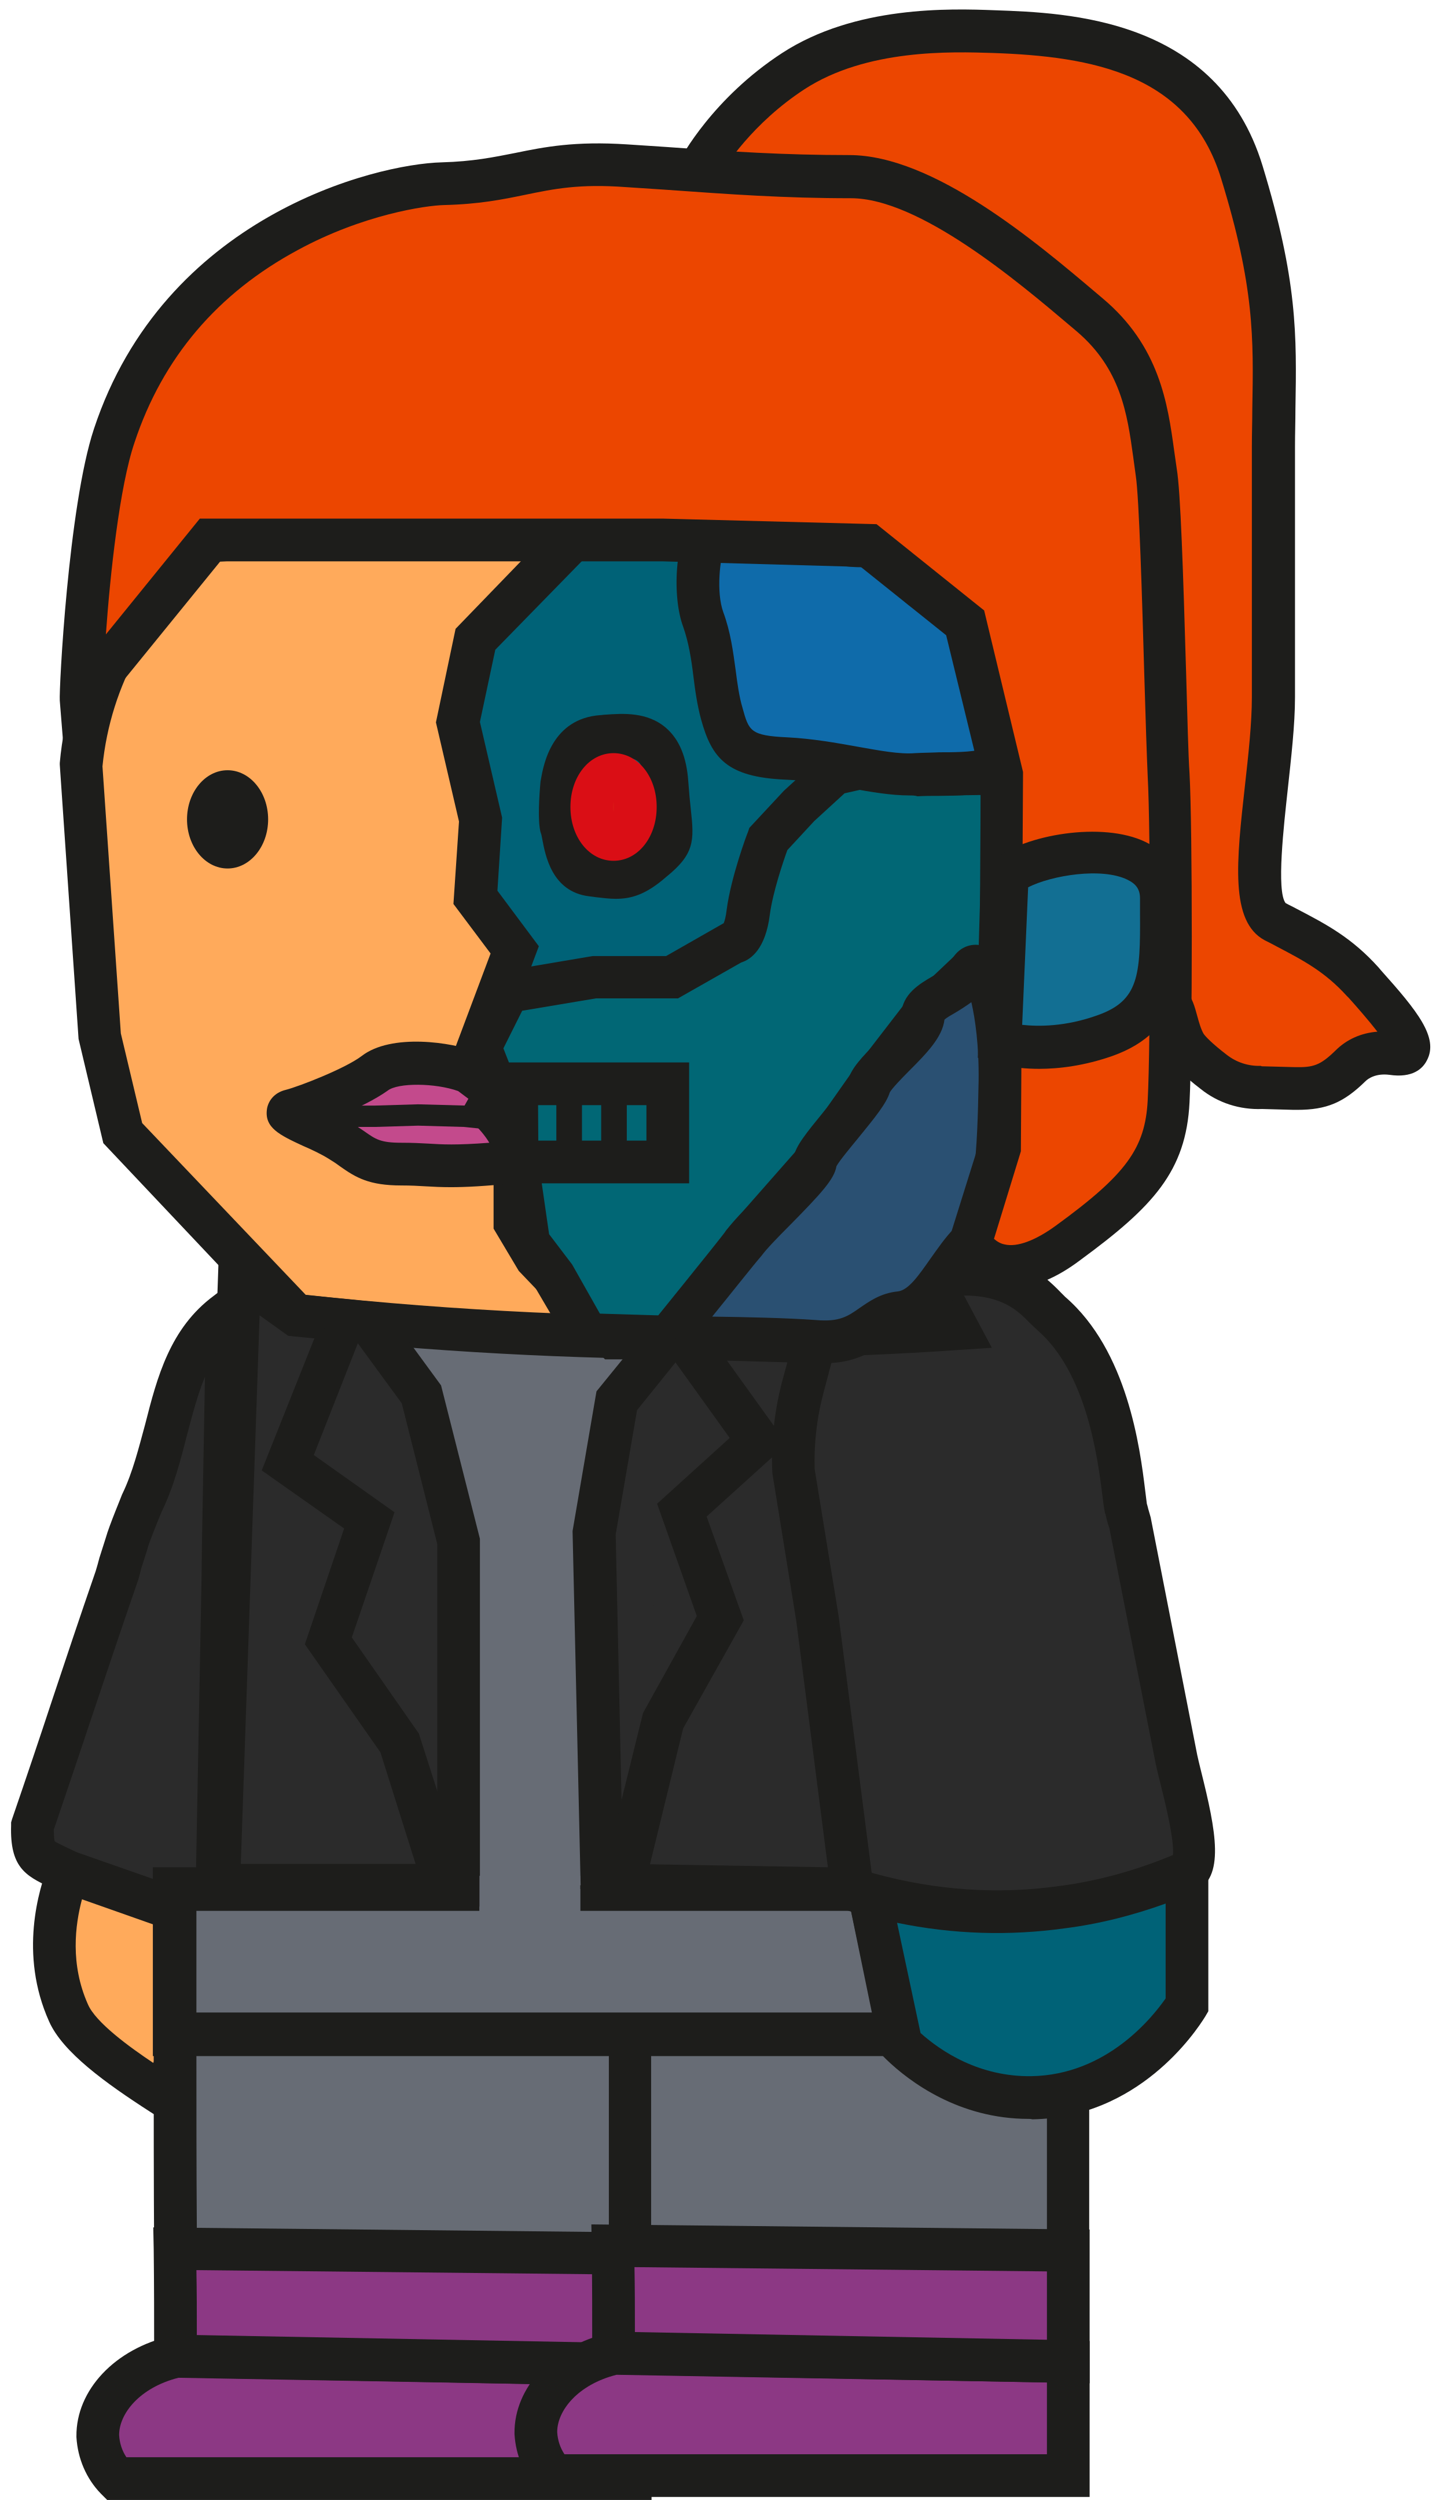 <?xml version="1.0" encoding="utf-8"?>
<!-- Generator: Adobe Illustrator 25.2.1, SVG Export Plug-In . SVG Version: 6.00 Build 0)  -->
<svg version="1.1" id="Layer_1" xmlns="http://www.w3.org/2000/svg" xmlns:xlink="http://www.w3.org/1999/xlink" x="0px" y="0px"
	 viewBox="0 0 338.9 585.2" style="enable-background:new 0 0 338.9 585.2;" xml:space="preserve">
<style type="text/css">
	.st0{fill:#FF6244;}
	.st1{fill:#1D1D1B;}
	.st2{fill:#2DB8FF;}
	.st3{fill:#754311;}
	.st4{fill:#FDECC9;}
	.st5{fill:#0A5B00;}
	.st6{fill:none;stroke:#1D1D1B;stroke-width:10;stroke-miterlimit:10;}
	.st7{fill:#00C318;}
	.st8{fill:#212D56;stroke:#1D1D1B;stroke-width:10;stroke-miterlimit:10;}
	.st9{fill:#FFA600;stroke:#1D1D1B;stroke-width:10;stroke-miterlimit:10;}
	.st10{fill:#AC2401;stroke:#1D1D1B;stroke-width:10;stroke-miterlimit:10;}
	.st11{fill:#04364D;stroke:#1D1D1B;stroke-width:10;stroke-miterlimit:10;}
	.st12{fill:#EC4600;}
	.st13{fill:#676C75;}
	.st14{fill:#2B2B2B;}
	.st15{fill:#FFAA5B;}
	.st16{fill:#8C3884;}
	.st17{fill:#006277;}
	.st18{fill:#016775;}
	.st19{fill:#DA1915;}
	.st20{fill:#DA0E15;}
	.st21{fill:#0F6BAA;}
	.st22{fill:#2A5072;}
	.st23{fill:#126F93;}
	.st24{fill:#C34A8C;}
	.st25{fill:#754311;stroke:#1D1D1B;stroke-width:10;stroke-miterlimit:10;}
	.st26{fill:#FFFDCC;}
	.st27{fill:#8FBF21;}
	.st28{fill:#212D56;}
	.st29{fill:#CC2517;}
	.st30{fill:#E52B12;}
	.st31{fill:#2D4E9D;}
	.st32{fill:#8FBF21;stroke:#1D1D1B;stroke-width:11.018;stroke-miterlimit:10;}
	.st33{fill:#6BC8ED;}
	.st34{fill:#FFD132;}
</style>
<g>
	<path class="st12" d="M277.8,244.8c-2-3.2-2.3-8.4-3.7-9.5c-3.8-3,1-5.3-0.9-9.7l-32.6-73.8l-63-82.3c0,0-16.8-14.3-14.1-29.6
		c0,0,6.9-13.2,22.3-23.2s35.2-9.7,47-9.3C251,8,281.6,9.9,290.9,40.3s7.5,42.1,7.4,64.3c0,22.2,0,40,0,58.6s-7.5,48.3,0.3,52.5
		c7.9,4.2,14.1,6.9,20.6,14.1c6.4,7.2,16.3,18.1,6.9,16.8c-4.3-0.6-7.7,0.8-9.8,2.9c-4.6,4.5-7.5,5.4-13.2,5.3l-7.5-0.2
		c-4.1,0.2-8.1-1.1-11.3-3.6C281.6,248.9,278.9,246.5,277.8,244.8z"/>
	<path class="st1" d="M303.8,259.8c-0.3,0-0.5,0-0.8,0l-7.4-0.2c-5.2,0.2-10.3-1.4-14.4-4.7c-3.8-2.9-6.3-5.4-7.6-7.4l0-0.1
		c-1.4-2.2-2.1-4.8-2.7-6.9c-0.2-0.6-0.4-1.4-0.5-1.9c-4-3.7-2.6-8-2-9.7c0.4-1.2,0.4-1.2,0.3-1.4l-32.3-73.2l-62.3-81.4
		c-2.9-2.6-18.3-17.3-15.4-33.9l0.1-0.8l0.4-0.7c0.3-0.6,7.7-14.5,24-25.1C200.3,1.3,222.4,2,233,2.4c16.9,0.6,52.1,1.7,62.7,36.4
		c8.2,26.9,8,39.5,7.7,57c0,2.8-0.1,5.7-0.1,8.8v58.6c0,6.5-0.9,14.2-1.7,21.6c-0.9,8.3-2.7,23.8-0.5,26.6c0.9,0.5,1.8,0.9,2.7,1.4
		c6.9,3.6,12.8,6.7,19.1,13.7l0.5,0.6c8.6,9.6,13.6,15.8,10.8,21.1c-1,2-3.4,4.2-8.8,3.4c-3.2-0.4-5,0.9-5.6,1.5
		C314.7,258.1,310.7,259.8,303.8,259.8z M295.5,249.6l7.7,0.2c4.4,0.1,6-0.4,9.6-3.9c2.6-2.6,6-4.1,9.8-4.4
		c-2.1-2.7-4.9-5.9-6.7-7.9l-0.5-0.5c-5.1-5.6-10-8.2-16.3-11.5c-0.9-0.5-1.9-1-2.9-1.5c-8.2-4.4-6.6-18.5-4.6-36.4
		c0.8-7.1,1.6-14.5,1.6-20.5v-58.6c0-3.2,0.1-6.1,0.1-8.9c0.3-16.6,0.5-28.6-7.3-53.9c-7.5-24.5-30.1-28.6-53.5-29.4
		c-9.6-0.3-29.5-1-44.1,8.5c-12.1,7.9-18.6,18-20.2,20.7c-1.4,12,12.4,24,12.5,24.1l0.4,0.3l0.3,0.4l63.4,82.8l0.2,0.5l32.6,73.8
		c1.6,3.7,0.7,6.7,0.1,8.4c1.5,1.5,2.1,3.7,2.7,5.9c0.4,1.5,0.9,3.2,1.5,4.2c0.4,0.6,2,2.3,5.4,4.9c2.3,1.8,5.1,2.7,8,2.6
		L295.5,249.6z M271,239.2C271,239.2,271,239.2,271,239.2C271,239.2,271,239.2,271,239.2z"/>
</g>
<g>
	<path class="st13" d="M250.2,476.7v50.2l-106.5-1.1c0-15.8-0.1-31.6-0.1-47.3c0.5-29.6,25-53.3,53.8-53
		C225.2,425.6,248.8,448.1,250.2,476.7z"/>
	<path class="st1" d="M255.2,532l-116.5-1.2v-4.9c0-7.9,0-15.8-0.1-23.7c0-7.9,0-15.7,0-23.6c0.5-32.1,26.6-58,58.2-58
		c0.2,0,0.4,0,0.6,0c14.8,0.1,28.9,5.8,39.7,16.3c10.9,10.5,17.3,24.6,18,39.6l0,0.2V532z M148.7,520.9l96.5,1v-45
		c-0.6-12.5-6-24.1-15-32.8c-9-8.7-20.7-13.5-32.8-13.5c-0.2,0-0.3,0-0.5,0c-26.2,0-47.8,21.5-48.3,48.1c0,7.7,0,15.6,0.1,23.5
		C148.7,508.3,148.7,514.6,148.7,520.9z"/>
</g>
<g>
	<path class="st14" d="M52.2,369.6l-1.5,80.7l-1.2-0.4l-16.4-5.7l-16.8-5.9c-6.9-3.3-8.9-3.1-8.6-10.8c7.1-20.7,12.5-37.5,19.6-58.1
		c0.4-1.2,0.7-2.4,1-3.6l1.5-4.6c0.3-1.4,3-8.1,3.6-9.5c7.3-15.2,6-34.2,19.8-44.4h0.1l-1,53.8L52.2,369.6z"/>
	<path class="st1" d="M55.6,457.2l-7.7-2.6l-16.5-5.7l-17.3-6.1c-0.8-0.4-1.6-0.7-2.3-1c-5.9-2.7-9.5-4.8-9.2-14.5l0-0.7l0.2-0.7
		c3.4-9.9,6.5-19.1,9.4-27.9c3.2-9.6,6.5-19.5,10.2-30.2c0.3-1,0.6-2,0.9-3.2l0.1-0.3l1.4-4.4c0.7-2.6,3.8-10,3.8-10.1l0.1-0.2
		c2.4-5,3.8-10.7,5.3-16.2c2.8-11,5.8-22.5,16.1-30.1l1.3-1h6.7l0,5.1l-1,53.8l-0.1,8.5L55.6,457.2z M18.2,433.7l27.6,9.7l1.4-73.8
		l0.1-8.5l0.7-38.8c-1.7,4.1-2.9,8.7-4.2,13.6c-1.5,5.9-3.1,12.1-5.9,17.9c-0.8,1.8-3,7.4-3.3,8.5l-0.1,0.4l-1.4,4.4
		c-0.3,1.2-0.6,2.5-1.1,3.8c-3.7,10.7-7,20.6-10.2,30.1c-2.9,8.7-5.9,17.6-9.2,27.3c0,2.1,0.2,2.6,0.2,2.7c0.3,0.3,1.9,1,3.1,1.6
		C16.7,433,17.4,433.3,18.2,433.7z"/>
</g>
<g>
	<path class="st15" d="M50.3,456c-6.7,10.5-5.8,23.6-12.5,34.1c-6.2-4-18.7-12.1-21.7-18.9c-7-15.6-1-30.5,0-33l16.9,5.9l16.4,5.8
		C49.8,451.9,50.1,453.9,50.3,456z"/>
	<path class="st1" d="M39.3,497l-4.2-2.7c-10.4-6.7-20.4-13.9-23.6-21.1c-7.1-15.8-2.4-31-0.1-36.9l1.8-4.4l4.5,1.6l16.9,5.9
		l19.1,6.8l0.6,2.8c0.4,2.2,0.8,4.4,1,6.6l0.2,1.7l-0.9,1.5c-2.9,4.6-4.2,9.9-5.6,15.6c-1.5,6.2-3.1,12.6-6.9,18.5L39.3,497z
		 M19.2,444.6c-1.6,6-2.8,15.2,1.4,24.6c1.8,4.2,9.6,9.9,15.3,13.7c1.4-3.4,2.3-7.1,3.3-11c1.4-5.7,2.8-11.5,6-17
		c-0.1-0.4-0.1-0.8-0.2-1.2l-13.6-4.8L19.2,444.6z"/>
</g>
<g>
	
		<rect x="47.8" y="369.3" transform="matrix(0.479 -0.878 0.878 0.479 -297.17 238.886)" class="st1" width="10" height="1.3"/>
</g>
<g>
	<path class="st16" d="M147.6,553.5v26.7H27.2c-2.6-2.7-4.1-6.3-4.3-10c-0.1-8,7.1-16,18.3-18.6L147.6,553.5z"/>
	<path class="st1" d="M152.6,585.2H25.1l-1.5-1.5c-3.4-3.5-5.4-8.2-5.7-13.2l0-0.2c-0.1-10.8,9-20.5,22.2-23.5l0.6-0.1l0.6,0
		l111.3,2V585.2z M29.6,575.2h113v-16.8l-100.8-1.8c-9.1,2.3-13.9,8.4-13.9,13.4C28,571.9,28.6,573.7,29.6,575.2z"/>
</g>
<g>
	<ellipse class="st4" cx="131.5" cy="312.4" rx="65.4" ry="25"/>
	<path class="st1" d="M131.5,342.4c-34.1,0-70.4-10.5-70.4-30s36.3-30,70.4-30s70.4,10.5,70.4,30S165.6,342.4,131.5,342.4z
		 M131.5,292.4c-37.4,0-60.4,11.6-60.4,20s23,20,60.4,20s60.4-11.6,60.4-20S168.9,292.4,131.5,292.4z"/>
</g>
<g>
	<path class="st13" d="M147.6,477.4v50.2l-106.5-1.1C41,510.7,41,494.9,41,479.2c0.5-29.6,25-53.3,53.8-53
		C122.6,426.3,146.2,448.8,147.6,477.4z"/>
	<path class="st1" d="M152.6,532.7l-116.5-1.2l0-4.9C36,510.7,36,494.7,36,479.2c0.5-32.1,26.6-58,58.2-58c0.2,0,0.4,0,0.6,0
		c14.8,0.1,28.9,5.8,39.7,16.3c10.9,10.5,17.3,24.6,18,39.6l0,0.2V532.7z M46.1,521.6l96.5,1v-45c-0.6-12.5-6-24.1-15-32.8
		c-9-8.7-20.7-13.5-32.8-13.5c-0.2,0-0.3,0-0.5,0c-26.2,0-47.8,21.5-48.3,48.1C46,493.1,46,507.4,46.1,521.6z"/>
</g>
<g>
	<polyline class="st13" points="135.9,442.2 203.4,442.2 210.5,476.2 40.9,476.2 40.9,442.2 112.3,442.2 	"/>
	<polygon class="st1" points="216.8,481.3 35.8,481.3 35.8,437.1 112.3,437.1 112.3,447.3 46,447.3 46,471.1 204.2,471.1 
		199.3,447.3 135.9,447.3 135.9,437.1 207.5,437.1 	"/>
</g>
<g>
	<path class="st16" d="M147.6,527.5v26l-106.5-2c0-8.4,0-16.7-0.1-25.1L147.6,527.5z"/>
	<path class="st1" d="M152.6,558.6l-116.5-2.2v-4.9c0-8.6,0-16.7-0.1-25l-0.1-5.1l116.7,1.2V558.6z M46.1,546.6l96.5,1.8v-16
		l-96.6-1C46.1,536.5,46.1,541.6,46.1,546.6z"/>
</g>
<g>
	<path class="st13" d="M107.4,441.3H51.2c0-21.7,0.4-44,1.1-67c0.7-21.6,1.7-42.6,3-63.1c0.3-4.3,0.6-8.6,0.9-12.8l13.1,9.5
		l21.3,2.1c18,0.4,17.5,2.4,30.1,2.4l21.1-1.1c8.5,0,6.3-1.1,17.9,1.1l3.6,0.8c11.3-4.8,19.2-0.5,22.5-12.4l2.4-8.8l23.4-1.1
		c16.7,50.2,33.3,100.3,50,150.4H139"/>
</g>
<g>
	<path class="st16" d="M250.2,552.8v26.7H129.8c-2.6-2.7-4.1-6.3-4.3-10c-0.1-8,7.1-16,18.3-18.6L250.2,552.8z"/>
	<path class="st1" d="M255.2,584.5H127.7l-1.5-1.5c-3.4-3.5-5.4-8.2-5.7-13.2l0-0.2c-0.1-10.8,9-20.5,22.2-23.5l0.6-0.1l0.6,0
		l111.3,2V584.5z M132.2,574.5h113v-16.8l-100.8-1.8c-9.1,2.3-13.9,8.4-13.9,13.4C130.6,571.2,131.2,573,132.2,574.5z"/>
</g>
<g>
	<path class="st16" d="M250.2,526.8v26l-106.5-2c0-8.4,0-16.7-0.1-25.1L250.2,526.8z"/>
	<path class="st1" d="M255.2,557.9l-116.5-2.2v-4.9c0-8.6,0-16.7-0.1-25l-0.1-5.1l116.7,1.2V557.9z M148.7,545.9l96.5,1.8v-16
		l-96.6-1C148.7,535.8,148.7,540.9,148.7,545.9z"/>
</g>
<g>
	<path class="st14" d="M264.7,356.3l10.9,55.3c0.5,3.6,7.3,24.5,2.3,26.7c-24.8,10.8-52.6,12.2-78.3,4l-8.2-63.4l-0.2-1.4l0,0
		c-0.9-5.8-11.4-40.8-0.4-63.2c1.9-3.8,2.6-9.6,23.4-14.5c22.8-5.4,28.9,5,32.1,7.7c15.4,13.3,16.4,40.2,17.5,45.7
		c0.2,0.8,0.4,1.5,0.6,2.2L264.7,356.3z"/>
	<path class="st1" d="M233.4,452.6c-11.9,0-23.8-1.8-35.3-5.5l-3-1l-8.8-67.9c-0.1-0.6-0.4-2-0.8-3.6c-1.3-5.6-3.6-16-4.4-27.4
		c-1-14.3,0.8-26.1,5.2-35.2c0.2-0.3,0.3-0.6,0.4-1c2.5-5.7,6.7-11.6,26.3-16.2c22.7-5.4,31.6,3.8,35.5,7.8c0.4,0.4,0.8,0.8,1,1
		c14.6,12.6,17.5,35.4,18.7,45.2c0.2,1.4,0.3,2.6,0.4,3.2c0.2,0.6,0.3,1.2,0.5,1.8l0.4,1.4l10.9,55.6c0.1,0.5,0.5,2.2,0.9,3.8
		c3.5,14,5.7,25-1.5,28.2C265.1,449.3,249.3,452.6,233.4,452.6z M204.1,438.5c23.3,6.7,48.2,5.2,70.6-4.2c0.3-2.4-0.7-8.1-3-17.1
		c-0.6-2.4-0.9-3.7-1.1-4.7l-10.8-54.9l-0.3-0.8c-0.2-0.8-0.4-1.5-0.6-2.4l-0.1-0.2c-0.2-1-0.4-2.3-0.6-4.1
		c-1.1-8.6-3.6-28.7-15.3-38.8c-0.5-0.5-1.1-1-1.7-1.6c-3.3-3.4-8.8-9.1-26-5c-16.5,3.9-18.2,7.8-19.5,10.6
		c-0.2,0.5-0.4,0.9-0.6,1.3c-8.7,17.7-2.4,45.4,0,55.9c0.4,1.9,0.8,3.3,0.9,4.3l0.2,1.5L204.1,438.5z"/>
</g>
<g>
	<path class="st17" d="M277.9,438.2v31.1c-0.8,1.3-13.1,21.3-36.3,21.7c-17.1,0.3-28.3-10.3-30.6-12.5c-2.5-11.7-5-23.4-7.5-35.1
		c14.7,4,30,5.1,45.1,3C258.7,445.1,268.5,442.3,277.9,438.2z"/>
	<path class="st1" d="M240.9,496c-16.3,0-27.9-8.7-33.3-13.9l-1.1-1.1l-9.5-44.6l7.9,2.2c14.3,3.9,28.8,4.9,43.1,2.9
		c9.5-1.2,18.9-3.9,28-7.8l7-3.1v40.2l-0.7,1.2c-2.4,3.9-15.8,23.7-40.5,24.1C241.4,496,241.1,496,240.9,496z M215.6,475.9
		c4.8,4.3,13.8,10.3,26,10.1c17.7-0.3,28.4-13.9,31.4-18.2v-22.2c-7.8,2.8-15.7,4.8-23.7,5.8c-13,1.8-26.1,1.4-39.2-1.3L215.6,475.9
		z"/>
</g>
<g>
	<path class="st15" d="M224.3,311.2c-14.7,1-29.9,1.6-45.6,1.9c-36.6,0.5-73.1-1.2-109.5-5.2l-40.4-42.8l-5.4-22.7L19,179.1
		c1.9-21.1,13-40.4,30.2-52.7c13.9-1,28.9-1.6,44.9-1.6c14,0.1,27.3,0.6,39.8,1.6l14.9,14.2c16.6,11.4,34.6,20.6,53.6,27.5l-6,67.5
		l9.5,41.1L224.3,311.2z"/>
	<path class="st1" d="M166.4,318.2c-32.8,0-65.6-1.8-97.8-5.3l-1.8-0.2l-42.6-45.1l-5.8-24.4L14,179l0-0.4
		c2-22.6,13.8-43.1,32.3-56.3l1.1-0.8l1.4-0.1c14.9-1.1,30.1-1.6,45.3-1.6c14.8,0.1,27.9,0.6,40.2,1.6l1.8,0.1l15.9,15.1
		c16,11,33.6,20,52.1,26.7l3.6,1.3l-6.3,70.5l9.2,39.7l21.7,40.7l-7.7,0.5c-14.2,1-29.2,1.6-45.8,1.9
		C174.7,318.2,170.6,318.2,166.4,318.2z M71.6,303.1c35.2,3.8,71.2,5.5,107.1,5c13.5-0.3,25.8-0.7,37.6-1.4l-15.1-28.2l-9.8-42.5
		l5.7-64.5c-18.2-6.9-35.3-15.9-51.1-26.7l-0.3-0.2l-13.9-13.2c-11.5-0.9-23.9-1.3-37.7-1.4c-14.4,0-28.9,0.5-43.1,1.5
		c-15.4,11.5-25.1,28.8-27,47.9l4.3,62.5l5,21L71.6,303.1z"/>
</g>
<g>
	<ellipse class="st1" cx="53.3" cy="191.8" rx="9.5" ry="11.5"/>
</g>
<g>
	<path class="st17" d="M133.9,126.4l-22.5,23.3l-4.1,19.4l5.3,22.8l-1.2,18.2l9.2,12.3l-8.6,22.9l4.1,10.6l17.8,5.5L120.6,272v14.3
		l4.9,8.2l8.4,8.8l9.8,9.9h19.6l27.5,1c0,0,27.5-10.8,36.4-23.3c9-12.5,6.9-30.2,6.9-37.7s0.4-25.9,0.2-38.1
		c-0.2-12.3,3.7-32,0.1-40.9c-3.7-8.9-4.3-27.2-14.6-34.7c-10.2-7.5-15.2-14.2-29.1-14.6C176.9,124.4,143.9,116,133.9,126.4z"/>
	<path class="st1" d="M191.7,319.2l-28.4-1h-21.6l-11.3-11.4l-8.9-9.3l-5.9-9.9v-18.1l7.8-6.2l-11.1-3.4l-5.7-14.6l8.3-22.1
		l-8.7-11.6l1.3-19.3l-5.4-23.2l4.6-21.9l23.5-24.3c9.2-9.6,30.5-6.7,47.6-4.5c5,0.7,9.8,1.3,13,1.4c12.8,0.4,19.4,5.7,26.4,11.3
		c1.7,1.4,3.5,2.8,5.5,4.2c8.7,6.3,11.4,18,13.6,27.5c0.8,3.6,1.6,7,2.6,9.3c2.8,7,1.9,18,1,28.6c-0.4,5.2-0.8,10.2-0.8,14.2
		c0.1,8.1,0,18.9-0.1,27.6c-0.1,4.3-0.1,8.1-0.1,10.6c0,1,0,2.2,0.1,3.5c0.3,9.3,0.8,25-7.9,37.1c-9.6,13.5-37.5,24.6-38.6,25
		L191.7,319.2z M145.8,308.2l17.7,0l26.4,1c7.9-3.2,26.9-12.3,33.2-21.2c6.8-9.4,6.3-22.9,6.1-31c0-1.5-0.1-2.8-0.1-3.8
		c0-2.6,0-6.4,0.1-10.7c0.1-8.6,0.2-19.3,0.1-27.3c-0.1-4.5,0.4-9.7,0.8-15.1c0.7-9,1.6-19.2-0.3-24c-1.3-3-2.2-6.8-3.1-10.8
		c-1.9-8.2-4.1-17.6-9.8-21.7c-2.1-1.6-4-3.1-5.8-4.5c-6.7-5.3-11.1-8.9-20.5-9.1c-3.8-0.1-8.5-0.8-14-1.5
		c-13.3-1.8-33.3-4.5-39,1.5l0,0L116,152.1l-3.6,16.9l5.2,22.4l-1.1,17.1l9.7,13l-8.9,23.7l2.5,6.6l24.5,7.6l-18.8,15v10.5l3.9,6.5
		l8,8.4L145.8,308.2z"/>
</g>
<g>
	<path class="st18" d="M118.8,232.2l20.2-3.4h18.3l14.3-8.1c0,0,2.7,0,3.6-7.1c0.9-7.1,4.7-17.1,4.7-17.1l7.1-7.7l8.2-7.5l6-1.4
		l21.1,1.4l12.3-0.1v24.1l-0.6,22.4l-6.9-0.4L216,237.8l-12.6,16.3L190.8,272l-16.6,18.9l-10.8,22.3l-25.8-0.8l-8.2-13.9l-5.9-7.6
		l-2.7-18.9l-0.1-13.7l-4.4-2.5l-4.1-10.6L118.8,232.2z"/>
	<path class="st1" d="M166.5,318.3l-31.8-1l-9.4-16l-6.5-8.4l-2.9-20.9l-0.1-10.8l-3.4-2l-5.5-14.3l8.8-17.2l23.1-3.9H156l13.5-7.7
		c0.2-0.5,0.5-1.4,0.7-3.2c1-7.6,4.8-17.8,5-18.2l0.3-0.9l8.1-8.7l9.2-8.4l8-1.9l21.7,1.4l17.2-0.1l0,29.3l-0.7,27.6l-9.9-0.6
		l-9.2,8.7l-12.3,15.9l-12.9,18.2l-16.2,18.4L166.5,318.3z M140.5,307.5l19.8,0.6l9.7-20l16.9-19.2l12.6-17.9l12.8-16.6l13-12.3
		l3.9,0.2l0.5-17.2v-19l-7.4,0.1l-20.5-1.4l-4,0.9l-7.1,6.5l-6.3,6.8c-0.9,2.5-3.4,9.8-4.1,15.1c-1,8-4.4,10.5-6.7,11.2l-14.8,8.4
		h-19.2l-17.3,2.9l-4.4,8.8l2.7,6.9l5.4,3.1l0.1,16.2l2.5,17.3l5.4,7.1L140.5,307.5z"/>
</g>
<g>
	<path class="st1" d="M144.2,210.4c-1.5,0-3-0.2-4.8-0.4c-0.5-0.1-0.9-0.1-1.5-0.2c-8.7-1.1-10.2-9.7-10.9-13.4
		c-0.1-0.5-0.2-1.1-0.3-1.3l-0.1-0.3c-0.7-2.7-0.3-8.6,0-11.9l0.1-0.5c0.6-3.5,2.6-14.2,13.9-15c0.4,0,0.7-0.1,1.1-0.1
		c4.2-0.3,9.9-0.7,14.3,3.1c3.1,2.7,4.8,6.8,5.2,12.5c0.2,2.7,0.4,4.9,0.6,6.6c0.8,7.3,0.9,10.4-5.8,15.8
		C151.3,209.4,147.9,210.4,144.2,210.4z M136.3,192.3c0.2,0.7,0.4,1.5,0.5,2.4c0.6,3.1,1.2,5.1,2.3,5.3c0.5,0.1,1,0.1,1.5,0.2
		c4.7,0.6,5.4,0.7,9.2-2.5c2.2-1.7,2.4-2.2,2.4-2.3c0.2-0.6-0.1-2.6-0.3-4.6c-0.2-1.8-0.5-4.1-0.7-7c-0.2-2.8-0.8-4.8-1.8-5.6
		c-1.3-1.1-4.4-0.9-7-0.7c-0.4,0-0.8,0.1-1.2,0.1c-1.7,0.1-3.5,0.2-4.7,6.6C136.3,187.5,136.2,191.2,136.3,192.3z"/>
</g>
<g>
	<ellipse class="st19" cx="143.7" cy="188.9" rx="5.1" ry="7.6"/>
	<path class="st20" d="M143.7,201.5c-5.7,0-10.1-5.5-10.1-12.6s4.4-12.6,10.1-12.6c5.7,0,10.1,5.5,10.1,12.6
		S149.4,201.5,143.7,201.5z M143.7,187.8c-0.1,0.3-0.1,0.7-0.1,1.1s0,0.8,0.1,1.1c0.1-0.3,0.1-0.7,0.1-1.1S143.8,188.1,143.7,187.8z
		"/>
</g>
<g>
	<path class="st21" d="M169,122.3c-5.3-0.6-7,15.4-4.3,22.7c2.6,7.3,2.4,15.2,4.3,22s3.5,10,15.1,10.5s22.5,4.2,30.4,3.7
		c7.9-0.6,22.4,1.5,19.9-7.1s-6.1-33.1-14.6-34.7c-8.5-1.7-7.9-12.3-16.3-11.7c-8.4,0.6-12.6-2.7-18.9-2.9
		C178.3,124.6,169,122.3,169,122.3z"/>
	<path class="st1" d="M213,186.2c-4.3,0-9-0.8-13.9-1.7c-4.9-0.9-10-1.8-15.2-2c-13.6-0.6-17.2-5-19.7-14.1
		c-0.9-3.3-1.4-6.8-1.8-10.1c-0.5-4.1-1.1-7.9-2.4-11.6c-2.6-7-2-20.5,2.4-26.1c1.9-2.4,4.5-3.6,7.2-3.2l0.6,0.1
		c0.1,0,8.9,2.2,14.6,2.4c3.3,0.1,5.9,0.8,8.5,1.6c3,0.8,5.9,1.6,9.9,1.4c7.2-0.5,10.6,4.3,12.8,7.5c1.8,2.5,2.8,3.9,4.8,4.3
		c9.2,1.7,13.1,15.4,16.8,31.7c0.6,2.7,1.1,4.9,1.6,6.5c1.2,4.1,0,6.9-1.2,8.5c-3.6,4.8-10.9,4.8-18,4.9c-1.9,0-3.6,0-5.1,0.1
		C214.3,186.2,213.6,186.2,213,186.2z M169.8,127.6c-1.2,3-2.1,11-0.4,15.7c1.7,4.6,2.3,9.2,2.9,13.6c0.4,3.1,0.8,6.1,1.6,8.8
		c1.5,5.4,1.8,6.5,10.5,6.9c5.9,0.3,11.5,1.3,16.5,2.2c5.1,0.9,9.8,1.8,13.4,1.5c1.7-0.1,3.6-0.1,5.7-0.2c2.8,0,7.7,0,9.7-0.7
		c-0.5-1.8-1.1-4.2-1.7-6.9c-1.2-5.1-2.6-11.4-4.5-16.5c-2.5-6.9-4.5-7.6-4.5-7.6c-6.1-1.2-9-5.3-11.1-8.4c-2.2-3.1-2.6-3.4-3.9-3.3
		c-5.7,0.4-9.9-0.8-13.3-1.7c-2.2-0.6-4.1-1.1-6.1-1.2C179.5,129.6,173,128.3,169.8,127.6z"/>
</g>
<g>
	<path class="st22" d="M156.4,313.1c0,0,14.6-18,17.8-22.3c3.1-4.2,16.5-16.2,16.6-18.9s11.6-14.2,12.7-17.9s12.6-12.1,12.6-16.3
		s8.6-5.2,11.1-10.5c2.5-5.2,7.2,7.5,6.9,25.8s-0.9,31.5-6.9,37.7s-9.3,15.7-16.4,16.5c-7.1,0.8-8,7.9-20.1,6.8
		C178.7,313.1,156.4,313.1,156.4,313.1z"/>
	<path class="st1" d="M193.1,319.1c-0.9,0-1.9,0-2.9-0.1c-11.6-0.9-33.6-0.9-33.8-0.9h-10.5l6.6-8.1c0.1-0.2,14.6-18,17.7-22.1
		c1.4-1.9,4.1-4.7,7.3-7.9c2.8-2.8,7.3-7.4,8.4-9.2c0.5-2.6,2.8-5.4,7.2-10.8c1.9-2.3,5.1-6.2,5.6-7.4c0.8-2.6,3.1-5.1,6.8-8.8
		c1.7-1.8,4.9-5,5.6-6.4c0.2-4.7,4.3-7.1,7.2-8.8c1.8-1,3.8-2.2,4.3-3.4c1.8-3.7,5-4.4,7.2-3.9c9.5,2.2,9.3,28.9,9.3,31.9
		c-0.3,20-1.1,33.6-8.3,41.1c-1.7,1.8-3.3,4.1-4.9,6.3c-3.6,5.1-7.6,10.9-14.6,11.7c-1.5,0.2-2.4,0.8-4.3,2.1
		C204.2,316.4,200.3,319.1,193.1,319.1z M166.8,308.2c7.5,0.1,17.4,0.3,24.3,0.8c5.5,0.5,7.5-0.9,10.2-2.8c2.2-1.5,4.9-3.5,9-3.9
		c2.5-0.3,4.9-3.8,7.5-7.5c1.8-2.5,3.6-5.2,5.9-7.5c4.6-4.8,5.2-17.8,5.5-34.3c0.1-8.3-0.8-14.5-1.7-18.4c-1.4,1-2.8,1.9-4,2.6
		c-0.7,0.4-1.8,1-2.3,1.5c-0.5,4.1-4.1,7.8-8.4,12.1c-1.6,1.6-3.9,4-4.4,4.9c-0.8,2.6-3.4,5.8-7.4,10.7c-1.8,2.2-4.4,5.3-5.1,6.6
		c-0.5,3-3.4,6.2-11.1,14c-2.7,2.7-5.4,5.5-6.4,6.9C176.4,296.2,171.2,302.8,166.8,308.2z M185.8,271.7
		C185.8,271.7,185.8,271.7,185.8,271.7C185.8,271.7,185.8,271.7,185.8,271.7z M185.8,271.7L185.8,271.7L185.8,271.7z M208.3,255.4
		C208.3,255.4,208.3,255.5,208.3,255.4C208.3,255.5,208.3,255.4,208.3,255.4z M198.7,252.6C198.7,252.6,198.7,252.6,198.7,252.6
		C198.7,252.6,198.7,252.6,198.7,252.6z M221.1,237.7C221.1,237.7,221.1,237.7,221.1,237.7C221.1,237.7,221.1,237.7,221.1,237.7z
		 M211.2,237.1L211.2,237.1L211.2,237.1z"/>
</g>
<g>
	<polygon class="st1" points="161.4,277 120.6,277 120.6,267 151.4,267 151.4,258.7 115.5,258.7 115.5,248.7 161.4,248.7 	"/>
</g>
<g>
	<path class="st12" d="M19,163.6l30.2-37.2h106.1l48.2,1.3l22.6,18.1l8.6,35.5l-0.5,87.5l-6.9,22.1c0,0,6,12.5,23,0
		c17.1-12.5,22.8-19.6,23.5-33.1s0.7-63.7,0-76.4s-1.5-62.5-2.9-70.9c-1.8-11.2-2.1-25.4-15.7-36.8c-13.5-11.4-37.6-32.3-56.1-32.3
		s-32-1.2-52.4-2.6c-20.4-1.4-25,3.7-43,4.2c-10.9,0.3-60.5,9.5-76.9,59C21,119.2,18.8,161.1,19,163.6z"/>
	<path class="st1" d="M236.8,301.5c-1.4,0-2.7-0.2-4-0.5c-6.9-1.7-9.7-7.3-10-7.9l-0.9-1.8l7.3-23.3l0.5-86.1l-8.1-33.2l-20-16
		l-46.5-1.3H51.6l-36.6,45L14,164c-0.2-2.5,2-45.5,8-63.6c16.4-49.6,65.6-62,81.5-62.4c7.3-0.2,12.1-1.2,17.2-2.2
		c6.8-1.4,13.9-2.8,26.2-2c3.2,0.2,6.2,0.4,9.1,0.6c15.4,1.1,27.5,1.9,42.9,1.9c19.7,0,43.7,20.3,58,32.4l1.3,1.1
		c13.4,11.2,15.3,24.8,16.8,35.7c0.2,1.4,0.4,2.8,0.6,4.2c0.9,5.3,1.5,24,2.2,47.9c0.3,10.3,0.5,19.1,0.8,23.5
		c0.7,12.9,0.7,63.2,0,76.9c-0.8,16.2-8.6,24.5-25.5,36.9C247.3,299.3,241.8,301.5,236.8,301.5z M232.8,290c0.6,0.5,1.4,1.1,2.5,1.3
		c2.9,0.7,7.2-0.9,12-4.4c16.5-12,20.9-18.1,21.5-29.3c0.7-13.2,0.7-63.5,0-75.9c-0.2-4.5-0.5-13.4-0.8-23.8
		c-0.5-17.5-1.2-41.5-2-46.6c-0.2-1.4-0.4-2.9-0.6-4.4c-1.4-10.1-2.9-20.6-13.3-29.4l-1.3-1.1c-12.4-10.5-35.5-30-51.5-30
		c-15.8,0-28.1-0.9-43.6-2c-2.9-0.2-5.9-0.4-9.1-0.6c-11-0.8-16.8,0.4-23.6,1.8c-5.3,1.1-10.8,2.2-19,2.4
		c-4.3,0.1-18.9,2.2-34.2,10.5C51,68.6,38.1,83.7,31.5,103.6c-3.5,10.3-5.7,30.8-6.7,44.9l22-27.1l108.6,0l49.9,1.3l25.2,20.2
		l9.1,37.8l0,0.6l-0.5,88.2L232.8,290z"/>
</g>
<g>
	<path class="st23" d="M236,205c7.8-6.3,36-10,36,5.4s1.3,26.9-13.1,32s-24.7,1.6-24.7,1.6L236,205z"/>
	<path class="st1" d="M243.4,250.2c-6.4,0-10.5-1.3-10.8-1.4l-3.6-1.2l2.1-45l1.7-1.4c7.2-5.8,25.4-9,35.5-4.1
		c5.6,2.7,8.6,7.4,8.6,13.4c0,1.2,0,2.4,0,3.5c0.1,14.1,0.2,27.3-16.4,33.2C253.9,249.5,248,250.2,243.4,250.2z M239.4,239.9
		c3.7,0.4,10.1,0.5,17.8-2.3c9.5-3.4,9.9-9.3,9.8-23.7c0-1.2,0-2.4,0-3.6c0-2.1-0.9-3.4-3-4.4c-6-2.9-17.7-1-23.2,1.8L239.4,239.9z"
		/>
</g>
<g>
	<path class="st24" d="M109.7,250.9c-5.5-2.2-17.3-3.3-22,0.3s-16.3,8-19.6,8.8c-3.3,0.7,6.3,3.9,11.4,7s6.2,5.5,14.5,5.5
		s8.7,1.2,26.6-0.5c1-6.3-6.4-12.7-6.4-12.7l1.9-3.5L109.7,250.9z"/>
	<path class="st1" d="M105.6,277.9c-2.4,0-4.1-0.1-5.9-0.2c-1.7-0.1-3.4-0.2-5.7-0.2c-7.5,0-10.6-1.8-14.4-4.5
		c-0.8-0.6-1.7-1.2-2.7-1.8c-1.6-1-3.9-2.1-6-3c-5.4-2.5-8.9-4.2-8.4-8.4c0.2-1.8,1.5-4,4.5-4.7c3.1-0.8,13.9-5,17.7-7.9
		c7-5.4,21.2-3.2,26.9-1l0.6,0.3l10.4,7.9l-2.2,4c2.7,3.2,6.1,8.5,5.2,14.3l-0.6,3.8l-3.9,0.4C113.5,277.7,108.9,277.9,105.6,277.9z
		 M79.4,261.2c1,0.5,1.9,1,2.7,1.5c1.3,0.8,2.3,1.5,3.2,2.1c2.7,1.9,3.8,2.7,8.7,2.7c2.6,0,4.5,0.1,6.3,0.2
		c3.3,0.2,6.4,0.4,14.3-0.2c-1-1.7-2.5-3.4-3.7-4.5l-3-2.6l1.8-3.2l-2.4-1.8c-5.3-1.9-14.1-2-16.5-0.1
		C88,257.3,83.6,259.5,79.4,261.2z"/>
</g>
<g>
	<polyline class="st24" points="72.9,261.3 87.8,261.3 97.9,261 108.8,261.3 117.6,262.2 124.5,261.6 	"/>
	<polygon class="st1" points="117.6,264.7 108.6,263.8 97.9,263.5 87.9,263.8 72.9,263.8 72.9,258.8 87.8,258.8 97.9,258.5 
		109.1,258.8 117.6,259.7 124.3,259.1 124.7,264.1 	"/>
</g>
<g>
	<polygon class="st14" points="86.4,309.6 98.7,326.4 107.4,360.8 107.4,403.4 107.4,441.3 51.2,441.3 56.1,298.4 69.3,307.9 	"/>
	<path class="st1" d="M112.4,446.3H46l5.4-157.4l19.7,14.2l18,1.8l14.2,19.4l9.1,35.9V446.3z M56.4,436.3h46v-74.9l-8.3-32.9
		l-10.4-14.2l-16.2-1.6l-6.7-4.8L56.4,436.3z"/>
</g>
<g>
	<polyline class="st14" points="79.3,312.4 67.4,342.4 86.5,355.9 76.9,384.1 93.6,408 103.2,438.2 	"/>
	<polygon class="st1" points="98.4,439.7 89.1,410.2 71.4,384.9 80.6,357.8 61.3,344.2 74.7,310.6 83.9,314.2 73.5,340.6 92.4,354 
		82.4,383.3 98.1,405.8 108,436.7 	"/>
</g>
<g>
	<path class="st14" d="M156.4,313.1l-12,14.8l-5.3,30.9l1.9,82.4l58.6,1l-8.2-63.4l-5.6-34.3c0,0-0.8-8.6,2.1-19.5
		s2.9-10.9,2.9-10.9L156.4,313.1z"/>
	<path class="st1" d="M205.3,447.3l-69.2-1.2l-2-87.7l5.6-32.7l14.4-17.7l43.2,1.3l-4.5,17c-2.4,9.1-2,16.5-2,17.6l5.6,34.3
		L205.3,447.3z M145.9,436.3l48,0.8l-7.4-57.6l-5.6-34.6c0-0.4-0.8-9.6,2.2-21.2l1.3-4.8l-25.6-0.7l-9.6,11.9l-5,29.1L145.9,436.3z"
		/>
</g>
<g>
	<polyline class="st14" points="159.7,312.4 177.6,337.3 159.7,353.5 168.7,378.8 155.3,402.8 146.6,438.2 	"/>
	<polygon class="st1" points="151.5,439.4 141.7,437 150.6,401 163.2,378.3 153.9,352 170.9,336.6 155.6,315.3 163.8,309.5 
		184.3,338 165.5,355 174.2,379.3 160,404.6 	"/>
</g>
<g>
	<rect x="112.3" y="439.1" class="st13" width="23.6" height="10"/>
</g>
<g>
	<rect x="140.8" y="253.7" class="st1" width="6" height="16.4"/>
</g>
<g>
	<rect x="130.3" y="253.7" class="st1" width="6" height="16.4"/>
</g>
</svg>
